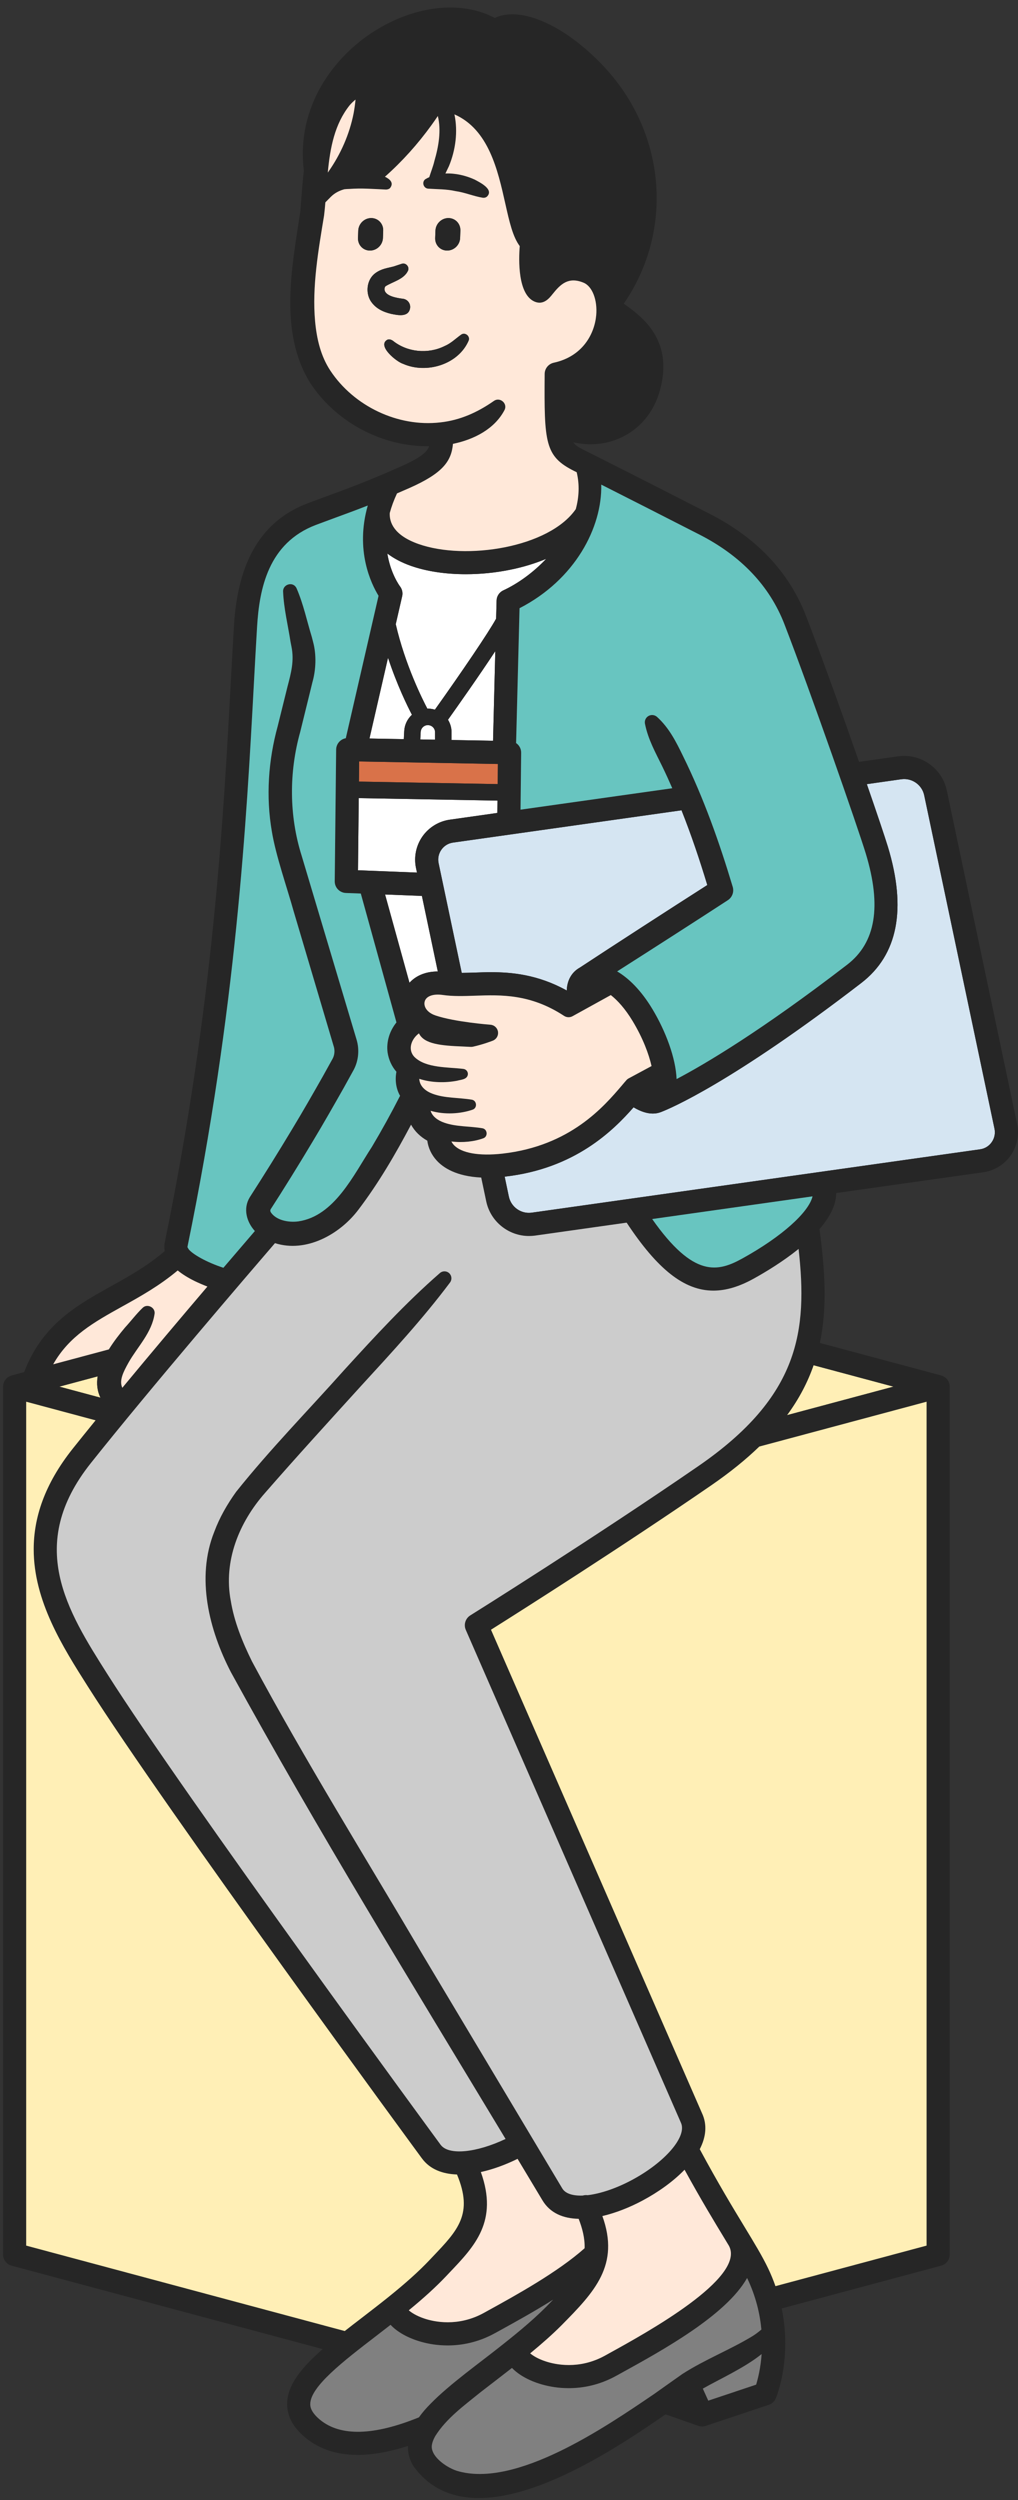 <svg width="121" height="297" viewBox="0 0 121 297" fill="none" xmlns="http://www.w3.org/2000/svg">
<rect x="0" y="0" width="121" height="297" fill="#333333" stroke="none"/>
<path d="M93.543 168.112L106.198 164.723L96.701 162.178C96.002 164.181 94.988 166.152 93.543 168.112Z" fill="#FFEFB6"/>
<path d="M7.053 164.722L11.943 166.034C11.546 165.233 11.467 164.373 11.609 163.501L7.053 164.722Z" fill="#FFEFB6"/>
<path d="M50.025 115.788C50.583 115.549 51.25 115.403 52.036 115.403L50.147 106.429L45.771 106.26L48.67 116.743C49.019 116.362 49.467 116.028 50.025 115.788Z" fill="white"/>
<path d="M48.961 84.91C48.426 83.889 47.181 81.359 46.121 78.139L43.917 87.73L47.994 87.805L48.045 86.846C48.085 86.08 48.43 85.397 48.961 84.91Z" fill="white"/>
<path d="M47.806 70.818L47.04 74.148C48.147 78.971 50.237 83.123 50.795 84.179H50.96C51.215 84.191 51.458 84.234 51.69 84.305C54.844 79.879 58.077 75.126 58.968 73.492L59.023 71.348C59.035 70.822 59.345 70.354 59.82 70.134C61.545 69.337 63.375 68.021 64.926 66.383C63.634 66.925 62.197 67.369 60.637 67.683C58.889 68.041 57.099 68.214 55.37 68.214C52.974 68.214 50.7 67.88 48.827 67.216C47.739 66.831 46.804 66.336 46.038 65.755C46.423 68.127 47.476 69.569 47.558 69.675C47.802 70.001 47.896 70.421 47.806 70.818Z" fill="white"/>
<path d="M58.603 87.996L58.87 77.353C56.996 80.208 54.444 83.821 53.249 85.502C53.517 85.934 53.674 86.445 53.674 86.995V87.906L58.603 87.996Z" fill="white"/>
<path d="M50.889 86.143C50.425 86.119 50.033 86.488 50.005 86.948L49.958 87.839L51.71 87.871V86.995C51.71 86.531 51.349 86.158 50.889 86.143Z" fill="white"/>
<path d="M42.55 103.381L49.561 103.656L49.444 103.106C49.172 101.814 49.451 100.451 50.209 99.367C50.967 98.283 52.154 97.556 53.465 97.371L59.117 96.57L59.133 95.109L42.641 94.811L42.55 103.381Z" fill="white"/>
<path d="M52.46 100.946C52.134 101.414 52.016 101.979 52.134 102.541L54.883 115.573C55.366 115.569 55.861 115.553 56.388 115.538C57.028 115.514 57.684 115.49 58.379 115.49C60.771 115.49 63.917 115.754 67.365 117.666C67.397 116.472 67.947 115.483 68.913 114.948C72.644 112.49 79.847 107.832 84.07 105.137C83.158 102.125 82.161 99.163 81.006 96.257L53.85 100.094C53.285 100.173 52.79 100.475 52.46 100.946Z" fill="#D5E5F2"/>
<path d="M109.851 94.477C109.591 93.228 108.389 92.392 107.133 92.569L103.032 93.15C104.242 96.638 105.181 99.434 105.534 100.585C107.781 107.984 106.72 113.428 102.376 116.77C86.945 128.64 79.6 131.703 78.653 132.069C78.638 132.076 78.622 132.08 78.606 132.088C78.587 132.096 78.579 132.1 78.567 132.104C78.292 132.21 77.974 132.285 77.597 132.285C76.98 132.285 76.218 132.088 75.307 131.542C72.876 134.315 68.32 138.832 60.044 139.771C60.025 139.775 60.005 139.775 59.985 139.775L60.484 142.151C60.747 143.396 61.945 144.236 63.206 144.056L116.488 136.53C117.054 136.452 117.549 136.149 117.875 135.682C118.205 135.215 118.322 134.645 118.205 134.083L109.851 94.477Z" fill="#D5E5F2"/>
<path d="M42.665 92.847L59.157 93.145L59.18 90.757L42.688 90.455L42.665 92.847Z" fill="#D97249"/>
<path d="M120.895 133.518L112.541 93.912C111.983 91.249 109.434 89.466 106.748 89.847L102.109 90.503C100.067 84.674 97.569 77.734 95.801 73.162C93.794 67.97 89.953 63.897 84.38 61.053L83.264 60.484C79.796 58.716 74.667 56.097 70.335 53.921C70.044 53.775 69.753 53.63 69.471 53.489C68.866 53.186 68.442 52.97 68.139 52.542C68.819 52.695 69.506 52.778 70.185 52.778C71.352 52.778 72.507 52.55 73.579 52.09C75.975 51.069 77.703 49.035 78.441 46.364C80.103 40.347 76.265 37.594 74.199 36.113C74.18 36.101 74.16 36.085 74.141 36.074C80.162 27.335 79.176 15.611 71.576 7.693C66.957 2.877 61.819 0.701 58.807 2.135C54.891 0.042 49.389 0.615 44.503 3.694C39.801 6.656 35.182 12.543 36.113 20.265C35.921 21.981 35.819 23.662 35.693 25.159C34.691 31.741 33.112 39.553 36.93 45.582C40.013 50.209 45.457 53.072 51.003 53.01C50.759 53.717 49.986 54.376 47.562 55.453C43.717 57.157 41.388 58.013 38.922 58.917C38.171 59.192 37.413 59.47 36.6 59.777C31.149 61.831 28.278 66.583 27.81 74.301C27.685 76.375 27.567 78.586 27.437 80.939C26.561 97.191 25.359 119.449 19.613 147.445C19.527 147.795 19.503 148.192 19.582 148.616C17.528 150.387 15.312 151.62 13.164 152.814C9.15 155.045 5.01 157.359 2.874 162.995L1.385 163.395C1.385 163.395 1.35 163.407 1.33 163.415C1.303 163.423 1.271 163.435 1.244 163.446C1.193 163.466 1.146 163.486 1.095 163.513C1.071 163.525 1.043 163.541 1.02 163.556C0.973 163.584 0.926 163.619 0.882 163.651C0.863 163.67 0.839 163.686 0.82 163.702C0.772 163.749 0.725 163.796 0.682 163.847C0.67 163.859 0.659 163.871 0.651 163.882C0.6 163.949 0.556 164.016 0.521 164.091C0.509 164.114 0.501 164.138 0.49 164.161C0.466 164.216 0.443 164.271 0.427 164.33C0.423 164.342 0.415 164.354 0.411 164.366C0.407 164.385 0.407 164.401 0.403 164.417C0.391 164.472 0.38 164.527 0.376 164.582C0.372 164.617 0.368 164.648 0.368 164.68C0.368 164.695 0.364 164.707 0.364 164.723V267.819C0.364 268.44 0.78 268.986 1.381 269.147L38.356 279.056C35.842 281.252 34.169 283.294 34.13 285.517C34.106 287.006 34.833 288.372 36.298 289.574C37.955 290.941 40.037 291.625 42.523 291.625C44.306 291.625 46.298 291.267 48.489 290.564C48.466 291.35 48.646 292.155 49.133 292.952C55.983 302.449 71.972 291.738 79.109 286.809L82.997 288.172C82.997 288.172 83.013 288.176 83.025 288.18C83.072 288.196 83.123 288.211 83.178 288.219C83.198 288.223 83.217 288.231 83.237 288.235C83.308 288.243 83.378 288.251 83.449 288.251C83.524 288.251 83.594 288.247 83.665 288.235C83.685 288.231 83.7 288.223 83.72 288.219C83.771 288.211 83.826 288.2 83.877 288.184C83.877 288.184 83.88 288.183 83.885 288.18L91.387 285.67C91.764 285.545 92.066 285.262 92.219 284.897C92.317 284.665 94.144 280.172 92.911 274.229L111.865 269.147C112.466 268.986 112.883 268.44 112.883 267.819V164.723C112.883 164.723 112.883 164.695 112.883 164.68C112.883 164.648 112.879 164.617 112.875 164.582C112.871 164.527 112.859 164.472 112.847 164.417C112.843 164.401 112.843 164.385 112.839 164.366C112.835 164.354 112.828 164.342 112.824 164.33C112.808 164.271 112.784 164.216 112.761 164.161C112.749 164.138 112.741 164.114 112.729 164.091C112.694 164.02 112.651 163.949 112.6 163.882C112.588 163.871 112.576 163.859 112.568 163.847C112.525 163.796 112.478 163.749 112.431 163.702C112.411 163.686 112.388 163.67 112.368 163.651C112.325 163.619 112.278 163.584 112.231 163.556C112.207 163.541 112.18 163.525 112.156 163.513C112.109 163.486 112.058 163.466 112.007 163.446C111.979 163.435 111.952 163.423 111.92 163.415C111.901 163.407 111.885 163.399 111.869 163.395L97.447 159.531C98.362 155.246 98.036 150.792 97.408 146.012C98.582 144.657 99.383 143.196 99.395 141.723L116.877 139.256C118.185 139.072 119.371 138.345 120.129 137.265C120.891 136.181 121.17 134.814 120.899 133.518H120.895ZM71.466 57.569C75.193 59.451 79.164 61.477 82.015 62.935L83.127 63.5C88.084 66.03 91.481 69.612 93.237 74.152C96.335 82.172 101.96 98.283 102.903 101.386C104.811 107.666 104.089 111.983 100.703 114.591C90.475 122.458 83.846 126.381 80.421 128.184C80.319 125.69 79.136 122.513 77.542 119.866C76.207 117.65 74.745 116.213 73.355 115.396C77.612 112.686 83.339 109.006 86.501 106.944C87.019 106.614 87.278 105.966 87.09 105.345C85.507 100.066 83.634 94.78 81.179 89.803C80.37 88.138 79.533 86.461 78.092 85.161C77.895 84.988 77.617 84.902 77.341 84.957C76.866 85.051 76.564 85.514 76.662 85.986C77.035 87.852 77.915 89.399 78.701 91.013C79.125 91.881 79.521 92.757 79.906 93.637L61.871 96.182L61.945 89.422C61.949 88.943 61.714 88.523 61.344 88.272L61.753 72.251C68.351 68.861 71.584 62.664 71.466 57.569ZM84.792 153.317C86.316 153.317 87.899 152.83 89.604 151.884C90.986 151.118 93.048 149.877 94.922 148.364C96.002 158.066 95.059 165.866 82.997 174.169C70.617 182.692 56.042 191.808 55.897 191.898C55.319 192.26 55.092 192.99 55.363 193.615L80.931 252.156C81.701 253.798 79.062 256.869 75.048 259.002C73.166 259.999 71.32 260.6 69.84 260.773C69.651 260.746 69.459 260.761 69.27 260.816C68.084 260.863 67.2 260.588 66.827 259.964C66.827 259.964 62.68 253.02 58.536 246.084C54.389 239.148 50.241 232.211 50.241 232.211C43.438 220.644 36.294 209.188 29.963 197.385C28.804 195.044 27.834 192.637 27.433 190.178C26.534 185.469 28.407 180.858 31.502 177.35C35.249 173.053 39.106 168.831 42.947 164.605C46.584 160.638 50.241 156.687 53.489 152.355C53.721 152.048 53.717 151.613 53.454 151.31C53.155 150.964 52.629 150.929 52.283 151.232C48.195 154.794 44.546 158.765 40.913 162.747C36.624 167.555 32.091 172.178 28.066 177.217C27.017 178.678 26.102 180.257 25.469 181.965C23.274 187.448 24.864 193.658 27.441 198.634C37.767 217.467 49.008 235.719 60.091 254.092C56.623 255.734 53.316 256.076 52.37 254.779C52.37 254.779 52.367 254.777 52.362 254.772C51.985 254.253 21.978 213.402 12.76 198.866C7.984 191.333 3.047 183.544 10.796 173.808C17.905 164.876 29.735 151.102 32.684 147.677C36.373 148.855 40.371 146.652 42.59 143.718C45.013 140.529 46.997 137.116 48.858 133.604C49.283 134.374 49.931 135.026 50.787 135.505C50.905 136.373 51.282 137.175 51.894 137.85C52.688 138.722 54.239 139.743 57.197 139.885L57.794 142.716C58.304 145.136 60.461 146.829 62.872 146.829C63.108 146.829 63.347 146.813 63.591 146.782L74.482 145.242C78.115 150.741 81.297 153.317 84.792 153.317ZM77.518 144.814L96.579 142.119C96.127 144.016 92.938 146.895 88.268 149.48C85.33 151.106 82.463 151.844 77.518 144.814ZM57.154 258.024C58.591 257.709 60.084 257.16 61.517 256.457C62.503 258.094 63.485 259.728 64.467 261.37C64.467 261.37 64.467 261.374 64.471 261.374C64.93 262.148 65.555 262.69 66.289 263.043C67.024 263.397 67.868 263.562 68.779 263.581C69.219 264.708 69.529 265.906 69.486 267.077C66.262 269.936 61.333 272.65 58.018 274.477L57.523 274.751C54.424 276.46 51.549 275.8 50.457 275.435C49.522 275.125 48.917 274.736 48.587 274.449C50.41 272.957 51.84 271.649 53.045 270.376L53.45 269.948C56.431 266.822 59.251 263.856 57.154 258.024ZM71.599 263.251C73.214 262.874 74.867 262.211 76.336 261.429C78.233 260.42 80.016 259.147 81.367 257.749C83.343 261.35 84.945 263.986 86.159 265.985C86.332 266.272 86.497 266.543 86.654 266.806C88.637 270.608 76.878 277.092 72.448 279.531L71.913 279.83C68.815 281.538 65.944 280.879 64.852 280.513C63.952 280.219 63.355 279.846 63.017 279.563C64.365 278.455 65.653 277.324 66.749 276.22C70.672 272.253 73.701 269.084 71.599 263.251ZM11.943 166.035L7.053 164.723L11.609 163.501C11.467 164.373 11.546 165.234 11.943 166.035ZM59.18 90.758L59.157 93.146L42.664 92.847L42.688 90.456L59.18 90.758ZM43.917 87.73L46.121 78.138C47.181 81.359 48.426 83.888 48.961 84.91C48.43 85.397 48.085 86.08 48.045 86.846L47.994 87.804L43.917 87.73ZM49.958 87.84L50.005 86.948C50.033 86.489 50.425 86.119 50.889 86.143C51.349 86.159 51.71 86.532 51.71 86.995V87.871L49.958 87.84ZM53.249 85.503C54.444 83.822 56.996 80.208 58.87 77.353L58.603 87.997L53.674 87.906V86.995C53.674 86.445 53.517 85.935 53.249 85.503ZM81.006 96.257C82.161 99.163 83.158 102.124 84.07 105.137C79.847 107.831 72.644 112.489 68.913 114.948C67.947 115.482 67.397 116.472 67.365 117.666C63.917 115.753 60.771 115.49 58.379 115.49C57.684 115.49 57.028 115.514 56.388 115.537C55.861 115.553 55.367 115.569 54.883 115.573L52.134 102.541C52.016 101.979 52.134 101.414 52.46 100.946C52.79 100.475 53.285 100.172 53.85 100.094L81.006 96.257ZM59.133 95.11L59.117 96.571L53.465 97.372C52.154 97.557 50.968 98.283 50.209 99.367C49.452 100.451 49.173 101.814 49.444 103.106L49.562 103.656L42.551 103.381L42.641 94.811L59.133 95.11ZM50.147 106.429L52.036 115.404C51.25 115.404 50.583 115.549 50.025 115.789C49.467 116.028 49.019 116.362 48.67 116.743L45.771 106.26L50.147 106.429ZM53.929 136C53.811 135.867 53.721 135.733 53.654 135.6C55.001 135.768 56.399 135.615 57.491 135.203C58.018 134.967 57.931 134.146 57.358 134.032C55.865 133.773 54.216 133.868 52.81 133.369C52.008 133.094 51.384 132.615 51.18 131.955C52.829 132.442 54.746 132.328 56.219 131.806C56.757 131.578 56.67 130.741 56.085 130.635C54.546 130.376 52.833 130.474 51.4 129.924C50.477 129.582 49.868 128.954 49.836 128.157C51.274 128.636 52.967 128.648 54.334 128.385C54.785 128.251 55.496 128.255 55.606 127.674C55.665 127.336 55.417 127.018 55.076 126.978C53.226 126.755 50.657 126.892 49.294 125.592C48.403 124.708 48.89 123.42 49.797 122.756C50.406 124.037 52.444 124.217 55.041 124.319C55.382 124.335 55.688 124.347 55.924 124.363C56.019 124.371 56.117 124.363 56.211 124.343C57.476 124.06 58.54 123.64 58.587 123.62C59.011 123.451 59.263 123.012 59.192 122.56C59.121 122.108 58.748 121.763 58.293 121.731C58.253 121.727 54.059 121.409 51.769 120.631C50.697 120.27 50.343 119.532 50.473 118.998C50.626 118.346 51.466 118.031 52.605 118.192C53.846 118.373 55.127 118.33 56.482 118.283C59.557 118.177 63.049 118.059 67.043 120.679C67.346 120.879 67.739 120.895 68.057 120.718L72.601 118.208C73.402 118.836 74.305 119.826 75.189 121.287C76.422 123.334 77.11 125.191 77.444 126.641L74.722 128.106C74.62 128.161 74.529 128.231 74.455 128.318C74.286 128.506 74.105 128.718 73.909 128.954C71.768 131.46 67.79 136.126 59.734 137.041C56.934 137.355 54.817 136.978 53.929 136ZM41.584 12.476C41.797 12.237 42.02 12.021 42.26 11.828C42.205 12.378 42.13 12.928 42.028 13.474C41.537 15.956 40.496 18.313 39.043 20.387C39.016 20.422 38.988 20.461 38.961 20.5C39.236 17.582 39.766 14.731 41.584 12.476ZM46.325 60.947C46.525 60.205 46.808 59.427 47.189 58.614C47.66 58.414 48.155 58.198 48.678 57.966C52.613 56.222 53.658 54.8 53.839 52.727C56.321 52.22 58.815 50.963 59.993 48.662C60.327 47.892 59.408 47.138 58.713 47.621C56.78 48.972 54.703 49.922 52.33 50.178C47.291 50.759 42.052 48.249 39.259 44.019C38.116 42.283 37.649 40.264 37.453 38.179C37.079 34.047 37.841 29.727 38.521 25.595C38.584 25.084 38.631 24.562 38.674 24.039C38.91 23.804 39.126 23.576 39.322 23.383C39.782 22.924 40.331 22.649 40.921 22.484C41.121 22.464 41.321 22.445 41.529 22.445C42.987 22.331 44.432 22.456 45.885 22.519C46.058 22.512 46.227 22.472 46.36 22.343C46.828 21.75 46.4 21.306 45.756 20.995C47.818 19.169 49.664 17.107 51.278 14.876C51.541 14.515 51.792 14.15 52.04 13.78C52.464 15.512 52.134 17.406 51.631 19.126C51.482 19.778 51.219 20.406 51.023 21.047C50.861 21.121 50.7 21.2 50.547 21.294C50.092 21.643 50.343 22.394 50.913 22.413C52.004 22.488 53.077 22.46 54.145 22.704C55.26 22.857 56.278 23.313 57.393 23.493C57.558 23.509 57.719 23.482 57.861 23.376C58.78 22.515 57.047 21.667 56.403 21.325C55.359 20.85 54.133 20.559 52.943 20.61C53.124 20.245 53.269 19.915 53.363 19.735C54.149 17.834 54.447 15.63 54.015 13.588C58.084 15.375 59.172 20.214 60.064 24.204C60.547 26.349 60.944 28.12 61.776 29.236C61.647 30.862 61.529 34.993 63.559 35.838C64.612 36.278 65.299 35.414 65.669 34.95C66.619 33.76 67.558 32.833 69.372 33.587C70.401 34.016 71.03 35.642 70.865 37.456C70.661 39.695 69.231 42.35 65.822 43.088C65.193 43.226 64.742 43.78 64.738 44.42C64.675 52.613 64.769 54.207 68.237 55.947C68.339 55.995 68.442 56.05 68.544 56.097C68.901 57.573 68.826 59.054 68.438 60.48C65.276 65.055 55.355 66.607 49.742 64.624C46.851 63.602 46.274 62.082 46.325 60.947ZM48.827 67.216C50.7 67.879 52.974 68.213 55.37 68.213C57.099 68.213 58.889 68.04 60.637 67.683C62.197 67.369 63.634 66.925 64.926 66.383C63.375 68.021 61.545 69.337 59.82 70.134C59.345 70.354 59.035 70.821 59.023 71.348L58.968 73.492C58.077 75.126 54.844 79.878 51.69 84.305C51.459 84.234 51.215 84.191 50.96 84.179H50.795C50.237 83.123 48.148 78.971 47.04 74.148L47.806 70.817C47.896 70.421 47.806 70 47.558 69.674C47.476 69.568 46.423 68.127 46.038 65.755C46.804 66.336 47.739 66.831 48.827 67.216ZM22.3 148.023C28.093 119.811 29.303 97.431 30.183 81.088C30.312 78.743 30.43 76.536 30.556 74.466C30.827 69.953 31.871 64.498 37.57 62.349C38.372 62.047 39.126 61.772 39.868 61.497C41.113 61.041 42.327 60.598 43.713 60.052C42.189 65.389 44.118 69.352 44.994 70.778L41.101 87.698C40.83 87.742 40.571 87.875 40.371 88.071C40.108 88.327 39.958 88.676 39.954 89.041L39.786 104.689C39.778 105.435 40.363 106.048 41.105 106.08L42.885 106.146L47.122 121.456C46.309 122.462 45.905 123.742 46.066 125.015C46.203 125.898 46.557 126.672 47.118 127.32C46.934 128.286 47.067 129.272 47.499 130.081C47.515 130.113 47.539 130.136 47.554 130.168C46.51 132.218 45.39 134.245 44.212 136.224C42.009 139.598 39.758 144.46 35.457 145.093C34.263 145.25 32.826 144.951 32.197 144.024C32.107 143.844 32.111 143.832 32.162 143.667C33.521 141.577 35.658 138.137 37.205 135.537C38.411 133.538 39.703 131.267 40.858 129.229L42.048 127.077C42.617 125.997 42.735 124.704 42.394 123.538C42.323 123.298 42.158 122.756 42.091 122.525C40.249 116.362 37.7 107.835 35.862 101.677C34.354 96.909 34.342 91.732 35.689 86.928C35.976 85.75 36.557 83.417 36.844 82.235L37.13 81.064C37.559 79.56 37.629 77.797 37.217 76.265L37.064 75.672C36.475 73.751 36.062 71.748 35.253 69.89C34.864 69.026 33.615 69.388 33.647 70.26C33.729 72.282 34.228 74.27 34.534 76.253L34.648 76.838C34.978 78.496 34.613 79.89 34.169 81.575L33.588 83.92L33.007 86.265C31.891 90.33 31.593 94.627 32.315 98.79C32.783 101.645 34.13 105.475 34.907 108.267C36.16 112.489 38.474 120.27 39.699 124.414C39.809 124.865 39.754 125.36 39.534 125.769L38.383 127.843C37.24 129.861 35.956 132.1 34.762 134.072C33.112 136.821 31.416 139.539 29.68 142.237C28.867 143.584 29.311 145.159 30.293 146.24C29.46 147.21 28.156 148.73 26.553 150.603C24.507 149.935 22.909 148.993 22.433 148.415C22.394 148.341 22.351 148.266 22.3 148.199C22.284 148.152 22.28 148.113 22.288 148.078C22.292 148.058 22.296 148.038 22.3 148.023ZM14.499 155.218C16.691 154.004 18.942 152.748 21.122 150.921C21.632 151.342 22.288 151.762 23.132 152.178C23.651 152.429 24.173 152.649 24.652 152.834C21.632 156.381 17.976 160.709 14.539 164.86C14.134 163.988 14.68 162.94 15.285 161.856C16.33 160.002 18.078 158.293 18.38 156.023C18.443 155.293 17.485 154.833 16.958 155.359C16.216 156.066 15.576 156.923 14.857 157.704C14.217 158.466 13.522 159.354 12.936 160.3L6.322 162.072C8.223 158.71 11.177 157.068 14.499 155.218ZM3.113 266.763V166.514L11.361 168.725C10.407 169.9 9.492 171.031 8.643 172.095C5.266 176.341 4.005 180.323 4.005 184.043C4.005 190.194 7.449 195.625 10.438 200.339C19.715 214.973 49.848 255.993 50.151 256.405C50.154 256.409 50.158 256.409 50.162 256.417C51.105 257.694 52.586 258.255 54.318 258.314C56.274 262.996 54.432 264.932 51.459 268.051L51.05 268.483C49.785 269.818 48.242 271.205 46.191 272.854C45.108 273.726 44 274.575 42.936 275.396C42.26 275.914 41.604 276.417 40.976 276.912L3.113 266.763ZM49.793 287.163C44.424 289.346 40.469 289.449 38.042 287.453C36.863 286.483 36.875 285.792 36.879 285.564C36.914 283.49 40.826 280.482 44.609 277.575C45.206 277.12 45.815 276.648 46.423 276.173C46.443 276.193 46.459 276.213 46.478 276.232C47.554 277.352 49.44 278.2 51.521 278.502C52.016 278.573 52.582 278.624 53.206 278.624C54.817 278.624 56.796 278.29 58.85 277.155L59.345 276.884C61.168 275.879 63.465 274.614 65.739 273.188C65.716 273.212 65.692 273.239 65.669 273.263C63.831 275.207 61.827 276.872 59.714 278.542C57.13 280.611 53.481 283.18 51.16 285.564C50.677 286.047 50.202 286.585 49.793 287.163ZM81.112 282.01C80.405 282.512 78.484 283.864 77.766 284.378C72.028 288.278 61.289 295.65 54.282 293.51C53.144 293.129 51.62 292.084 51.36 290.988C51.239 290.556 51.388 290.01 51.737 289.39C53.049 287.288 55.194 285.737 57.181 284.131C58.324 283.247 59.581 282.289 60.853 281.295C60.857 281.299 60.861 281.303 60.865 281.307C61.941 282.426 63.827 283.274 65.908 283.577C66.403 283.651 66.973 283.699 67.601 283.699C69.207 283.699 71.187 283.369 73.241 282.234L73.775 281.939C78.811 279.166 86.304 275.034 88.802 270.612C88.802 270.616 88.806 270.62 88.806 270.62C89.847 272.792 90.326 274.881 90.499 276.731C90.177 277.01 89.831 277.273 89.462 277.505C86.787 279.135 83.83 280.266 81.112 282.01ZM89.875 283.278L84.187 285.179L83.539 283.754C85.448 282.662 88.484 281.295 90.527 279.649C90.409 281.314 90.083 282.591 89.875 283.278ZM110.133 266.763L92.172 271.578C91.925 270.875 91.634 270.16 91.285 269.433C90.597 268 89.674 266.48 88.508 264.559C87.113 262.262 85.393 259.43 83.174 255.31C83.909 253.884 84.089 252.415 83.437 251.025L58.359 193.599C61.879 191.384 74.007 183.697 84.556 176.435C86.787 174.899 88.669 173.372 90.252 171.84L110.133 166.514V266.763ZM106.198 164.723L93.543 168.112C94.988 166.153 96.002 164.181 96.701 162.178L106.198 164.723ZM117.875 135.682C117.549 136.149 117.054 136.452 116.488 136.53L63.206 144.056C61.945 144.236 60.747 143.396 60.484 142.151L59.985 139.775C59.985 139.775 60.025 139.775 60.044 139.771C68.32 138.832 72.876 134.315 75.307 131.542C76.218 132.088 76.98 132.285 77.597 132.285C77.974 132.285 78.292 132.21 78.567 132.104C78.579 132.1 78.587 132.096 78.606 132.088C78.622 132.08 78.638 132.077 78.653 132.069C79.6 131.703 86.945 128.64 102.376 116.771C106.72 113.428 107.781 107.984 105.534 100.585C105.181 99.434 104.242 96.638 103.032 93.15L107.133 92.569C108.389 92.392 109.591 93.228 109.851 94.477L118.205 134.084C118.322 134.645 118.205 135.215 117.875 135.682Z" fill="#262626"/>
<path d="M84.557 176.435C74.007 183.697 61.879 191.383 58.359 193.599L83.437 251.024C84.089 252.415 83.909 253.884 83.174 255.309C85.393 259.43 87.114 262.261 88.508 264.559C89.674 266.48 90.597 268 91.285 269.433C91.634 270.16 91.925 270.875 92.172 271.578L110.133 266.762V166.514L90.252 171.84C88.669 173.371 86.787 174.899 84.557 176.435Z" fill="#FFEFB6"/>
<path d="M61.753 72.251L61.344 88.272C61.714 88.523 61.949 88.943 61.945 89.422L61.871 96.182L79.906 93.637C79.521 92.757 79.125 91.881 78.701 91.013C77.915 89.399 77.035 87.851 76.662 85.986C76.564 85.514 76.866 85.051 77.342 84.957C77.617 84.902 77.895 84.988 78.092 85.161C79.533 86.461 80.37 88.138 81.179 89.803C83.634 94.78 85.507 100.066 87.09 105.345C87.278 105.966 87.019 106.614 86.501 106.944C83.339 109.006 77.613 112.686 73.355 115.396C74.745 116.213 76.207 117.65 77.542 119.865C79.136 122.513 80.319 125.69 80.421 128.184C83.846 126.381 90.475 122.458 100.703 114.591C104.089 111.983 104.811 107.666 102.903 101.386C101.96 98.283 96.336 82.172 93.237 74.152C91.481 69.611 88.084 66.029 83.127 63.5L82.015 62.934C79.164 61.477 75.193 59.451 71.466 57.569C71.584 62.663 68.351 68.861 61.753 72.251Z" fill="#68C5C0"/>
<path d="M88.268 149.48C92.938 146.895 96.127 144.016 96.579 142.119L77.518 144.813C82.463 151.844 85.33 151.106 88.268 149.48Z" fill="#68C5C0"/>
<path d="M63.591 146.782C63.347 146.813 63.108 146.829 62.872 146.829C60.461 146.829 58.304 145.136 57.794 142.717L57.197 139.885C54.239 139.743 52.688 138.722 51.894 137.85C51.282 137.175 50.905 136.373 50.787 135.505C49.931 135.026 49.282 134.374 48.858 133.604C46.997 137.116 45.013 140.529 42.59 143.718C40.371 146.652 36.372 148.855 32.684 147.677C29.735 151.102 17.905 164.876 10.796 173.808C3.046 183.544 7.984 191.333 12.759 198.866C21.978 213.402 51.985 254.253 52.362 254.772C52.362 254.772 52.364 254.774 52.37 254.78C53.316 256.076 56.623 255.734 60.091 254.092C49.008 235.719 37.767 217.467 27.441 198.634C24.864 193.658 23.274 187.448 25.469 181.965C26.102 180.257 27.017 178.678 28.066 177.217C32.091 172.178 36.624 167.555 40.913 162.747C44.546 158.765 48.195 154.794 52.283 151.232C52.629 150.929 53.155 150.965 53.454 151.31C53.717 151.613 53.721 152.049 53.489 152.355C50.241 156.687 46.584 160.638 42.947 164.605C39.106 168.831 35.249 173.054 31.502 177.35C28.407 180.858 26.534 185.469 27.433 190.178C27.834 192.637 28.804 195.044 29.962 197.385C36.294 209.188 43.438 220.645 50.241 232.211C50.241 232.211 54.388 239.148 58.536 246.084C62.68 253.02 66.823 259.956 66.827 259.96C67.2 260.589 68.084 260.863 69.27 260.816C69.459 260.761 69.651 260.746 69.84 260.773C71.32 260.6 73.166 259.999 75.048 259.002C79.062 256.869 81.701 253.798 80.931 252.156L55.362 193.615C55.092 192.99 55.319 192.26 55.897 191.898C56.042 191.808 70.617 182.692 82.997 174.169C95.059 165.866 96.002 158.066 94.921 148.365C93.048 149.877 90.986 151.118 89.603 151.884C87.899 152.83 86.316 153.317 84.792 153.317C81.297 153.317 78.115 150.741 74.482 145.242L63.591 146.782Z" fill="#CCCCCC"/>
<path d="M84.187 285.179L89.874 283.278C90.083 282.59 90.409 281.314 90.527 279.648C88.484 281.294 85.448 282.661 83.539 283.753L84.187 285.179Z" fill="#808080"/>
<path d="M90.499 276.731C90.326 274.881 89.847 272.791 88.806 270.619C88.806 270.619 88.802 270.615 88.802 270.611C86.304 275.034 78.81 279.166 73.775 281.939L73.241 282.233C71.187 283.368 69.207 283.698 67.601 283.698C66.972 283.698 66.403 283.651 65.908 283.576C63.827 283.274 61.941 282.426 60.865 281.306C60.865 281.302 60.857 281.298 60.853 281.294C59.581 282.288 58.324 283.246 57.181 284.13C55.194 285.737 53.049 287.288 51.737 289.389C51.388 290.01 51.239 290.556 51.36 290.988C51.62 292.084 53.143 293.128 54.282 293.509C61.289 295.65 72.027 288.278 77.766 284.378C78.484 283.863 80.405 282.512 81.112 282.009C83.83 280.265 86.787 279.134 89.462 277.504C89.831 277.273 90.177 277.009 90.499 276.731Z" fill="#808080"/>
<path d="M64.852 280.514C65.944 280.879 68.815 281.539 71.913 279.83L72.448 279.532C76.878 277.093 88.637 270.608 86.654 266.806C86.497 266.543 86.332 266.272 86.159 265.985C84.945 263.986 83.343 261.351 81.367 257.749C80.016 259.147 78.233 260.42 76.336 261.429C74.867 262.211 73.214 262.875 71.599 263.252C73.701 269.084 70.672 272.254 66.749 276.221C65.653 277.324 64.365 278.455 63.017 279.563C63.355 279.846 63.952 280.219 64.852 280.514Z" fill="#FFE8D9"/>
<path d="M73.909 128.954C74.105 128.718 74.286 128.506 74.455 128.317C74.529 128.231 74.62 128.16 74.722 128.105L77.444 126.64C77.11 125.191 76.422 123.333 75.189 121.287C74.305 119.826 73.402 118.836 72.601 118.208L68.056 120.717C67.738 120.894 67.346 120.878 67.043 120.678C63.049 118.058 59.557 118.176 56.482 118.282C55.127 118.329 53.846 118.373 52.605 118.192C51.466 118.031 50.626 118.345 50.473 118.997C50.343 119.531 50.696 120.27 51.769 120.631C54.059 121.409 58.253 121.727 58.292 121.731C58.748 121.762 59.121 122.108 59.192 122.56C59.263 123.011 59.011 123.451 58.587 123.62C58.54 123.64 57.475 124.06 56.211 124.343C56.117 124.362 56.018 124.37 55.924 124.362C55.688 124.347 55.382 124.335 55.04 124.319C52.444 124.217 50.406 124.036 49.797 122.756C48.89 123.42 48.403 124.708 49.294 125.592C50.657 126.892 53.226 126.754 55.076 126.978C55.417 127.017 55.665 127.336 55.606 127.673C55.496 128.255 54.785 128.251 54.333 128.384C52.967 128.647 51.274 128.636 49.836 128.156C49.868 128.954 50.477 129.582 51.4 129.924C52.833 130.474 54.545 130.376 56.085 130.635C56.67 130.741 56.757 131.577 56.219 131.805C54.746 132.328 52.829 132.441 51.179 131.954C51.384 132.614 52.008 133.093 52.809 133.368C54.216 133.867 55.865 133.773 57.358 134.032C57.931 134.146 58.017 134.967 57.491 135.203C56.399 135.615 55.001 135.768 53.654 135.599C53.721 135.733 53.811 135.866 53.929 136C54.816 136.978 56.934 137.355 59.734 137.041C67.79 136.126 71.768 131.46 73.909 128.954Z" fill="#FFE8D9"/>
<path d="M49.742 64.624C55.355 66.607 65.276 65.055 68.438 60.48C68.826 59.054 68.901 57.573 68.544 56.097C68.442 56.05 68.339 55.995 68.237 55.947C64.769 54.207 64.675 52.613 64.738 44.42C64.742 43.779 65.193 43.226 65.822 43.088C69.231 42.35 70.661 39.695 70.865 37.456C71.03 35.642 70.401 34.016 69.372 33.587C67.558 32.833 66.619 33.76 65.669 34.95C65.299 35.414 64.612 36.278 63.559 35.838C61.529 34.993 61.647 30.862 61.776 29.235C60.944 28.12 60.547 26.349 60.064 24.204C59.172 20.214 58.084 15.375 54.015 13.588C54.447 15.63 54.149 17.834 53.363 19.735C53.269 19.915 53.124 20.245 52.943 20.61C54.133 20.559 55.359 20.85 56.403 21.325C57.047 21.667 58.78 22.515 57.861 23.375C57.719 23.482 57.558 23.509 57.393 23.493C56.278 23.313 55.26 22.857 54.145 22.704C53.077 22.46 52.004 22.488 50.913 22.413C50.343 22.394 50.092 21.643 50.547 21.294C50.7 21.2 50.861 21.121 51.023 21.046C51.219 20.406 51.482 19.778 51.631 19.126C52.134 17.405 52.464 15.512 52.04 13.78C51.792 14.149 51.541 14.515 51.278 14.876C49.663 17.107 47.818 19.169 45.755 20.995C46.4 21.306 46.828 21.75 46.36 22.343C46.227 22.472 46.058 22.512 45.885 22.519C44.432 22.456 42.986 22.331 41.529 22.445C41.321 22.445 41.121 22.464 40.921 22.484C40.331 22.649 39.782 22.924 39.322 23.383C39.126 23.576 38.91 23.804 38.674 24.039C38.631 24.562 38.584 25.084 38.521 25.595C37.841 29.727 37.079 34.047 37.453 38.179C37.649 40.264 38.116 42.283 39.259 44.019C42.052 48.249 47.291 50.759 52.33 50.178C54.703 49.922 56.78 48.972 58.713 47.621C59.408 47.138 60.327 47.892 59.993 48.662C58.815 50.963 56.321 52.22 53.839 52.727C53.658 54.8 52.613 56.222 48.678 57.966C48.155 58.198 47.66 58.414 47.189 58.614C46.808 59.427 46.525 60.205 46.325 60.947C46.274 62.082 46.851 63.602 49.742 64.624ZM51.757 27.401C51.788 26.577 52.476 25.905 53.297 25.905C54.117 25.905 54.754 26.577 54.722 27.401L54.691 28.273C54.659 29.098 53.968 29.766 53.151 29.766C52.33 29.77 51.694 29.098 51.725 28.273L51.757 27.401ZM42.551 28.273L42.582 27.401C42.613 26.577 43.301 25.905 44.122 25.905C44.943 25.905 45.579 26.577 45.547 27.401L45.516 28.273C45.484 29.098 44.793 29.766 43.976 29.766C43.156 29.77 42.519 29.098 42.551 28.273ZM44.039 35.728C43.422 34.707 43.611 33.206 44.585 32.468C45.371 31.887 46.058 31.859 46.828 31.643C46.871 31.623 47.723 31.349 47.735 31.341C48.234 31.152 48.729 31.726 48.481 32.189C47.998 33.203 46.596 33.497 45.818 34.011C45.761 34.072 45.723 34.162 45.705 34.283C45.638 35.162 47.197 35.406 47.869 35.488C48.407 35.539 48.803 36.019 48.752 36.557C48.595 37.743 47.279 37.448 46.462 37.279C45.528 37.051 44.617 36.643 44.039 35.728ZM55.696 40.476C54.463 43.316 50.681 44.443 47.924 43.226C47.142 42.998 44.778 41.077 46.031 40.362C46.258 40.26 46.486 40.343 46.682 40.465C48.399 41.851 50.869 42.091 52.845 41.109C53.591 40.798 54.153 40.225 54.809 39.758C55.28 39.416 55.924 39.946 55.696 40.476Z" fill="#FFE8D9"/>
<path d="M53.045 270.376C51.84 271.648 50.41 272.956 48.587 274.449C48.917 274.735 49.522 275.124 50.457 275.434C51.549 275.8 54.424 276.459 57.523 274.751L58.018 274.476C61.333 272.65 66.262 269.936 69.486 267.076C69.529 265.906 69.219 264.708 68.779 263.581C67.868 263.561 67.024 263.396 66.289 263.043C65.555 262.689 64.93 262.147 64.471 261.377L64.467 261.37C63.485 259.728 62.503 258.094 61.517 256.456C60.084 257.159 58.591 257.709 57.154 258.023C59.251 263.856 56.431 266.821 53.45 269.947L53.045 270.376Z" fill="#FFE8D9"/>
<path d="M65.669 273.263C65.692 273.24 65.716 273.212 65.739 273.188C63.465 274.614 61.168 275.879 59.345 276.884L58.85 277.155C56.796 278.29 54.817 278.624 53.206 278.624C52.582 278.624 52.016 278.573 51.521 278.503C49.44 278.2 47.554 277.352 46.478 276.232C46.459 276.213 46.443 276.193 46.423 276.173C45.815 276.649 45.206 277.12 44.609 277.576C40.827 280.482 36.914 283.491 36.879 285.564C36.875 285.792 36.864 286.483 38.042 287.454C40.469 289.449 44.424 289.347 49.793 287.163C50.202 286.586 50.677 286.048 51.16 285.564C53.481 283.18 57.13 280.612 59.714 278.542C61.828 276.873 63.831 275.207 65.669 273.263Z" fill="#808080"/>
<path d="M54.809 39.758C54.153 40.225 53.591 40.798 52.845 41.109C50.869 42.091 48.399 41.851 46.682 40.465C46.486 40.343 46.258 40.26 46.031 40.362C44.778 41.077 47.142 42.998 47.924 43.226C50.681 44.443 54.463 43.316 55.696 40.476C55.924 39.946 55.28 39.416 54.809 39.758Z" fill="#262626"/>
<path d="M53.151 29.765C53.968 29.765 54.659 29.098 54.691 28.273L54.722 27.401C54.754 26.576 54.114 25.904 53.297 25.904C52.48 25.904 51.788 26.576 51.757 27.401L51.725 28.273C51.694 29.098 52.33 29.769 53.151 29.765Z" fill="#262626"/>
<path d="M42.936 275.395C44 274.574 45.108 273.726 46.192 272.854C48.242 271.205 49.785 269.818 51.05 268.483L51.459 268.051C54.432 264.932 56.274 262.996 54.318 258.314C52.586 258.255 51.105 257.694 50.162 256.417C50.162 256.409 50.155 256.409 50.151 256.405C49.848 255.993 19.715 214.973 10.438 200.338C7.45 195.625 4.005 190.193 4.005 184.043C4.005 180.323 5.266 176.341 8.643 172.095C9.492 171.03 10.407 169.899 11.361 168.725L3.113 166.514V266.762L40.976 276.911C41.604 276.416 42.26 275.914 42.936 275.395Z" fill="#FFEFB6"/>
<path d="M48.752 36.556C48.803 36.018 48.407 35.539 47.869 35.488C47.197 35.406 45.638 35.162 45.704 34.282C45.723 34.162 45.761 34.072 45.818 34.011C46.596 33.497 47.998 33.202 48.481 32.189C48.729 31.726 48.234 31.152 47.735 31.341C47.723 31.348 46.871 31.623 46.828 31.643C46.058 31.859 45.371 31.887 44.585 32.468C43.611 33.206 43.422 34.706 44.039 35.728C44.617 36.643 45.528 37.051 46.462 37.279C47.279 37.448 48.595 37.743 48.752 36.556Z" fill="#262626"/>
<path d="M22.433 148.415C22.909 148.993 24.507 149.935 26.553 150.603C28.156 148.73 29.46 147.21 30.293 146.24C29.311 145.159 28.867 143.584 29.68 142.237C31.416 139.539 33.112 136.821 34.762 134.072C35.956 132.1 37.24 129.861 38.383 127.843L39.534 125.769C39.754 125.36 39.809 124.865 39.699 124.414C38.474 120.27 36.16 112.489 34.907 108.267C34.13 105.475 32.783 101.645 32.315 98.79C31.593 94.627 31.891 90.33 33.007 86.265L33.588 83.92L34.169 81.575C34.613 79.89 34.978 78.496 34.648 76.838L34.534 76.253C34.228 74.27 33.729 72.282 33.647 70.26C33.615 69.388 34.864 69.026 35.253 69.891C36.062 71.748 36.475 73.751 37.064 75.672L37.217 76.265C37.629 77.797 37.559 79.56 37.13 81.065L36.844 82.235C36.557 83.417 35.976 85.75 35.689 86.928C34.342 91.732 34.354 96.909 35.862 101.677C37.7 107.835 40.249 116.362 42.091 122.525C42.158 122.756 42.323 123.298 42.394 123.538C42.735 124.704 42.617 125.997 42.048 127.077L40.858 129.229C39.703 131.267 38.411 133.538 37.205 135.537C35.658 138.137 33.521 141.577 32.162 143.667C32.111 143.832 32.107 143.844 32.197 144.024C32.826 144.951 34.263 145.25 35.457 145.093C39.758 144.46 42.009 139.598 44.212 136.224C45.39 134.245 46.51 132.218 47.554 130.168C47.539 130.136 47.515 130.113 47.499 130.081C47.067 129.272 46.934 128.286 47.118 127.32C46.557 126.672 46.203 125.898 46.066 125.015C45.905 123.742 46.309 122.462 47.122 121.456L42.885 106.146L41.105 106.08C40.363 106.048 39.778 105.435 39.786 104.689L39.954 89.042C39.958 88.676 40.108 88.327 40.371 88.071C40.571 87.875 40.83 87.742 41.101 87.698L44.994 70.778C44.118 69.352 42.189 65.389 43.713 60.052C42.327 60.598 41.113 61.041 39.868 61.497C39.126 61.772 38.372 62.047 37.57 62.349C31.871 64.498 30.827 69.953 30.556 74.466C30.43 76.536 30.312 78.743 30.183 81.088C29.303 97.431 28.093 119.811 22.3 148.023C22.3 148.038 22.292 148.058 22.288 148.078C22.28 148.113 22.284 148.152 22.3 148.199C22.351 148.266 22.394 148.341 22.433 148.415Z" fill="#68C5C0"/>
<path d="M45.516 28.273L45.547 27.401C45.579 26.576 44.939 25.904 44.122 25.904C43.305 25.904 42.614 26.576 42.582 27.401L42.551 28.273C42.519 29.098 43.156 29.769 43.976 29.765C44.793 29.765 45.485 29.098 45.516 28.273Z" fill="#262626"/>
<path d="M42.028 13.474C42.13 12.928 42.205 12.378 42.26 11.828C42.02 12.021 41.797 12.237 41.584 12.476C39.766 14.731 39.236 17.582 38.961 20.5C38.988 20.461 39.016 20.422 39.043 20.386C40.496 18.313 41.537 15.956 42.028 13.474Z" fill="#FFE8D9"/>
<path d="M14.857 157.704C15.576 156.922 16.216 156.066 16.958 155.359C17.485 154.833 18.443 155.292 18.38 156.023C18.078 158.293 16.33 160.002 15.285 161.855C14.68 162.939 14.134 163.988 14.539 164.86C17.975 160.709 21.632 156.38 24.652 152.834C24.173 152.649 23.651 152.429 23.132 152.178C22.288 151.761 21.632 151.341 21.122 150.921C18.942 152.747 16.691 154.004 14.499 155.218C11.177 157.068 8.223 158.709 6.322 162.071L12.936 160.3C13.521 159.354 14.217 158.466 14.857 157.704Z" fill="#FFE8D9"/>
</svg>

